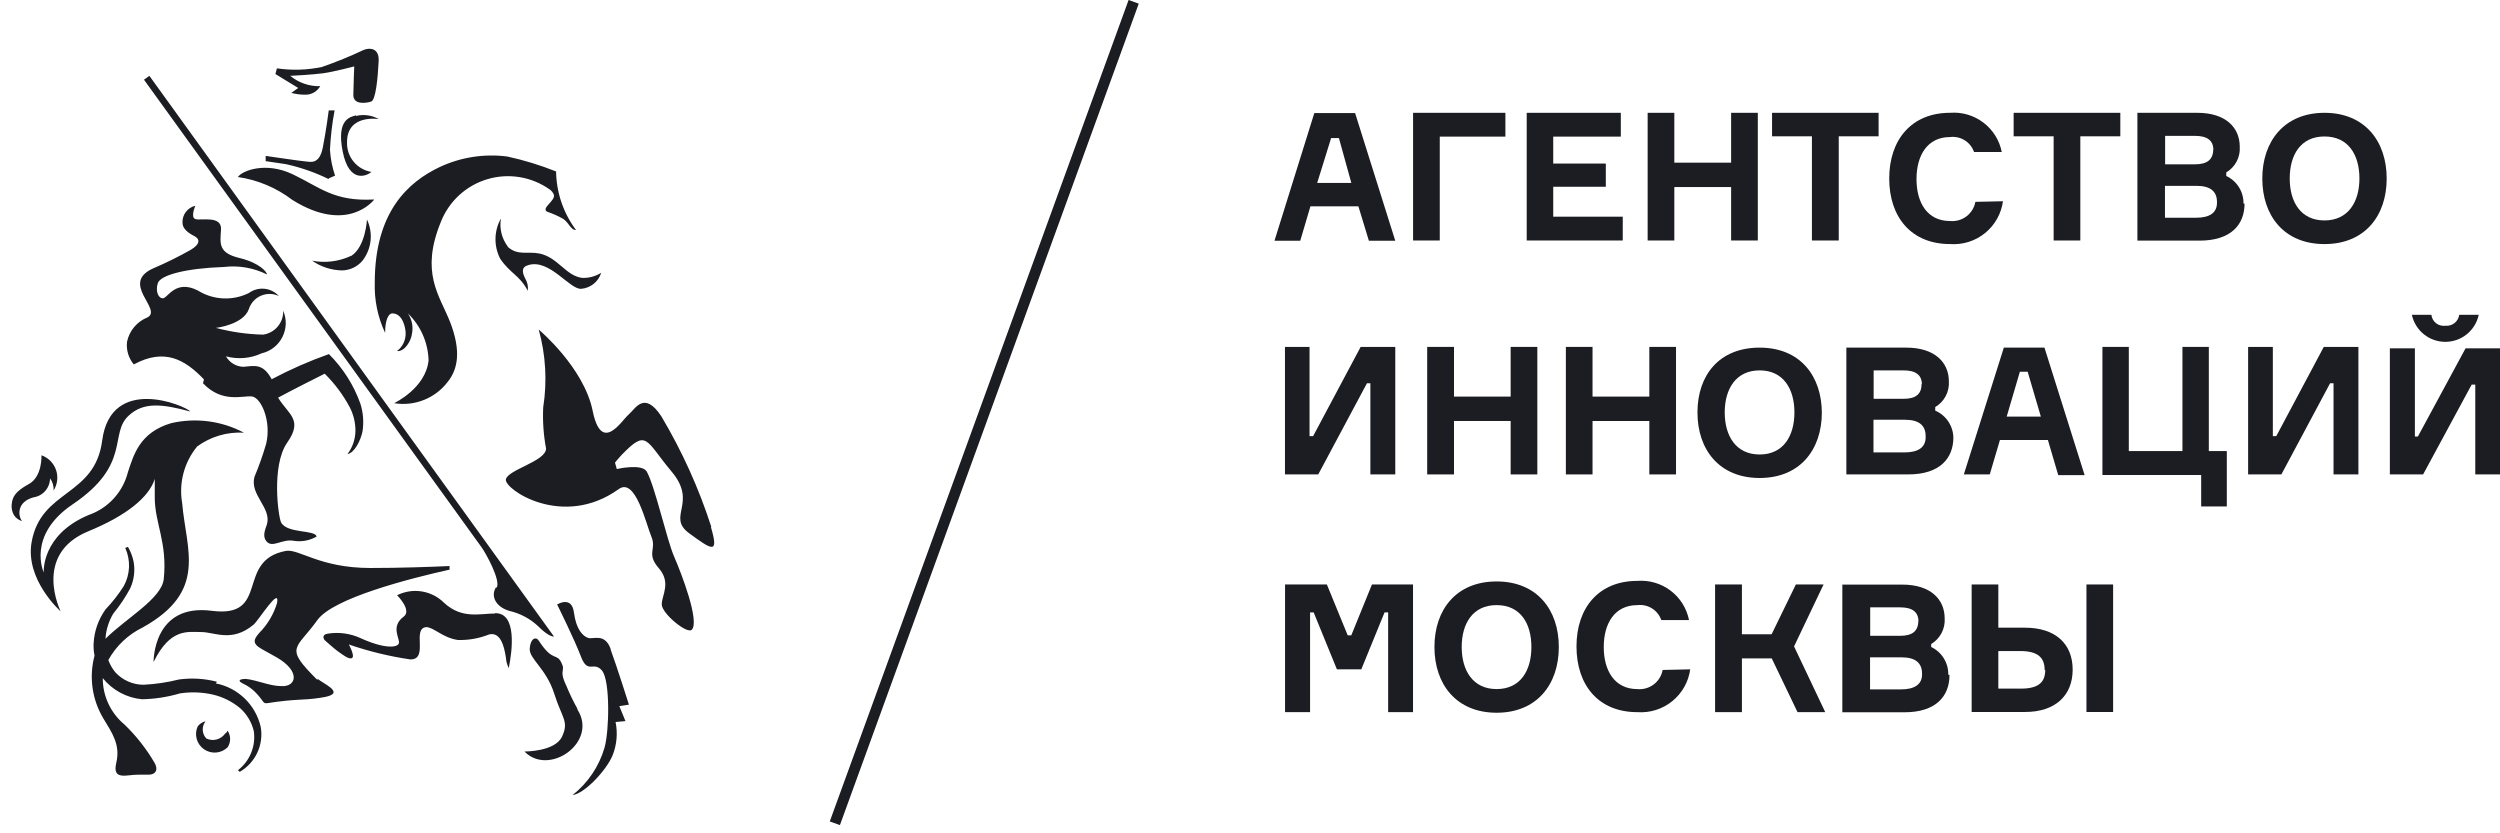 <svg width="138" height="46" viewBox="0 0 138 46" fill="none" xmlns="http://www.w3.org/2000/svg">
<path fill-rule="evenodd" clip-rule="evenodd" d="M72.708 10.099H74.594L73.908 7.62H73.478L72.708 10.099ZM74.983 11.388H72.336L71.774 13.288H70.351L72.551 6.24H74.801L77.018 13.288H75.562L74.983 11.388Z" fill="#1C1D22"/>
<path fill-rule="evenodd" clip-rule="evenodd" d="M79.475 7.541V13.275H78.002V6.227H83.098V7.541H79.475Z" fill="#1C1D22"/>
<path fill-rule="evenodd" clip-rule="evenodd" d="M89.576 11.961V13.275H84.274V6.227H89.469V7.541H85.738V9.028H88.641V10.309H85.738V11.961H89.576Z" fill="#1C1D22"/>
<path fill-rule="evenodd" clip-rule="evenodd" d="M97.031 6.227V13.275H95.558V10.325H92.423V13.275H90.95V6.227H92.423V8.979H95.558V6.227H97.031Z" fill="#1C1D22"/>
<path fill-rule="evenodd" clip-rule="evenodd" d="M103.699 7.524H101.499V13.275H100.018V7.524H97.818V6.227H103.699V7.524Z" fill="#1C1D22"/>
<path fill-rule="evenodd" clip-rule="evenodd" d="M110.564 11.109C110.469 11.8 110.114 12.429 109.572 12.868C109.03 13.307 108.34 13.523 107.644 13.472C105.501 13.472 104.285 11.985 104.285 9.853C104.285 7.722 105.51 6.226 107.644 6.226C108.302 6.175 108.957 6.368 109.483 6.767C110.009 7.166 110.37 7.744 110.498 8.391H108.967C108.875 8.123 108.693 7.894 108.452 7.744C108.211 7.594 107.926 7.53 107.644 7.565C106.387 7.565 105.791 8.581 105.791 9.886C105.791 11.192 106.387 12.2 107.644 12.2C107.967 12.23 108.29 12.138 108.549 11.943C108.807 11.747 108.983 11.461 109.042 11.142L110.564 11.109Z" fill="#1C1D22"/>
<path fill-rule="evenodd" clip-rule="evenodd" d="M117.042 7.524H114.834V13.275H113.361V7.524H111.153V6.227H117.042V7.524Z" fill="#1C1D22"/>
<path fill-rule="evenodd" clip-rule="evenodd" d="M122.377 11.152C122.377 10.565 122.013 10.259 121.252 10.259H119.506V12.019H121.227C121.972 12.019 122.377 11.747 122.377 11.193V11.152ZM122.178 8.276C122.178 7.756 121.839 7.5 121.169 7.5H119.515V9.07H121.169C121.839 9.07 122.17 8.805 122.17 8.243L122.178 8.276ZM123.899 11.243C123.899 12.416 123.13 13.283 121.417 13.283H117.984V6.227H121.293C122.873 6.227 123.634 7.053 123.634 8.095C123.655 8.377 123.596 8.66 123.465 8.911C123.333 9.162 123.134 9.372 122.89 9.516V9.714C123.178 9.849 123.421 10.064 123.59 10.334C123.759 10.604 123.846 10.916 123.841 11.234" fill="#1C1D22"/>
<path fill-rule="evenodd" clip-rule="evenodd" d="M130.24 9.854C130.24 8.557 129.636 7.533 128.312 7.533C126.989 7.533 126.393 8.557 126.393 9.854C126.393 11.152 127.005 12.168 128.312 12.168C129.619 12.168 130.24 11.143 130.24 9.854ZM131.745 9.854C131.745 11.904 130.546 13.473 128.312 13.473C126.079 13.473 124.879 11.904 124.879 9.854C124.879 7.805 126.087 6.227 128.312 6.227C130.537 6.227 131.745 7.797 131.745 9.854Z" fill="#1C1D22"/>
<path fill-rule="evenodd" clip-rule="evenodd" d="M72.287 19.149V24.073H72.485L75.108 19.149H77.019V26.188H75.645V21.157H75.455L72.767 26.188H70.93V19.149H72.287Z" fill="#1C1D22"/>
<path fill-rule="evenodd" clip-rule="evenodd" d="M84.861 19.149V26.188H83.388V23.238H80.261V26.188H78.781V19.149H80.261V21.892H83.388V19.149H84.861Z" fill="#1C1D22"/>
<path fill-rule="evenodd" clip-rule="evenodd" d="M92.516 19.149V26.188H91.043V23.239H87.908V26.188H86.436V19.149H87.908V21.892H91.043V19.149H92.516Z" fill="#1C1D22"/>
<path fill-rule="evenodd" clip-rule="evenodd" d="M99.052 22.766C99.052 21.477 98.448 20.445 97.133 20.445C95.817 20.445 95.205 21.477 95.205 22.766C95.205 24.055 95.817 25.088 97.133 25.088C98.448 25.088 99.052 24.055 99.052 22.766ZM100.566 22.766C100.566 24.824 99.358 26.385 97.133 26.385C94.907 26.385 93.7 24.824 93.7 22.766C93.7 20.709 94.899 19.189 97.133 19.189C99.366 19.189 100.566 20.75 100.566 22.808" fill="#1C1D22"/>
<path fill-rule="evenodd" clip-rule="evenodd" d="M106.295 24.072C106.295 23.477 105.923 23.171 105.162 23.171H103.416V24.972H105.145C105.882 24.972 106.295 24.692 106.295 24.146V24.072ZM106.088 21.221C106.088 20.701 105.749 20.445 105.079 20.445H103.425V22.014H105.079C105.749 22.014 106.072 21.758 106.072 21.188L106.088 21.221ZM107.826 24.146C107.826 25.319 107.056 26.187 105.344 26.187H101.919V19.189H105.228C106.808 19.189 107.577 20.015 107.577 21.048C107.596 21.331 107.536 21.614 107.403 21.865C107.27 22.116 107.07 22.325 106.825 22.469V22.667C107.116 22.792 107.365 22.998 107.542 23.26C107.72 23.522 107.818 23.83 107.826 24.146Z" fill="#1C1D22"/>
<path fill-rule="evenodd" clip-rule="evenodd" d="M110.769 22.998H112.655L111.927 20.519H111.497L110.769 22.998ZM113.044 24.287H110.397L109.835 26.187H108.404L110.612 19.189H112.854L115.071 26.228H113.615L113.044 24.287Z" fill="#1C1D22"/>
<path fill-rule="evenodd" clip-rule="evenodd" d="M121.505 26.221H116.054V19.149H117.51V24.899H120.471V19.149H121.927V24.899H122.92V27.956H121.505V26.221Z" fill="#1C1D22"/>
<path fill-rule="evenodd" clip-rule="evenodd" d="M125.461 19.149V24.073H125.651L128.273 19.149H130.184V26.188H128.811V21.156H128.621L125.932 26.188H124.096V19.149H125.461Z" fill="#1C1D22"/>
<path fill-rule="evenodd" clip-rule="evenodd" d="M136.826 17.378C136.736 17.8 136.503 18.179 136.168 18.45C135.832 18.722 135.413 18.87 134.981 18.87C134.549 18.87 134.13 18.722 133.794 18.45C133.458 18.179 133.226 17.8 133.136 17.378H134.212C134.222 17.469 134.25 17.556 134.294 17.635C134.339 17.715 134.398 17.785 134.47 17.841C134.541 17.897 134.623 17.938 134.711 17.962C134.799 17.986 134.891 17.993 134.981 17.982C135.162 18 135.344 17.948 135.488 17.835C135.631 17.723 135.725 17.559 135.75 17.378H136.826ZM133.302 19.229V24.096H133.467L136.098 19.229H138V26.186H136.635V21.229H136.437L133.757 26.186H131.92V19.229H133.302Z" fill="#1C1D22"/>
<path fill-rule="evenodd" clip-rule="evenodd" d="M70.935 32.261H73.243L74.393 35.07H74.591L75.733 32.261H77.999V39.309H76.626V33.806H76.427L75.145 36.946H73.797L72.515 33.806H72.316V39.309H70.935V32.261Z" fill="#1C1D22"/>
<path fill-rule="evenodd" clip-rule="evenodd" d="M84.533 35.715C84.533 34.427 83.937 33.402 82.614 33.402C81.29 33.402 80.686 34.427 80.686 35.715C80.686 37.005 81.299 38.037 82.614 38.037C83.929 38.037 84.533 37.013 84.533 35.715ZM86.047 35.715C86.047 37.773 84.839 39.343 82.614 39.343C80.389 39.343 79.181 37.773 79.181 35.715C79.181 33.658 80.38 32.096 82.614 32.096C84.847 32.096 86.047 33.666 86.047 35.715Z" fill="#1C1D22"/>
<path fill-rule="evenodd" clip-rule="evenodd" d="M93.3 36.948C93.205 37.639 92.851 38.267 92.308 38.706C91.766 39.145 91.076 39.361 90.38 39.311C88.238 39.311 87.022 37.824 87.022 35.684C87.022 33.544 88.254 32.065 90.38 32.065C91.039 32.014 91.693 32.206 92.219 32.605C92.745 33.004 93.106 33.582 93.234 34.229H91.704C91.611 33.961 91.429 33.733 91.188 33.582C90.948 33.432 90.662 33.369 90.38 33.403C89.123 33.403 88.527 34.419 88.527 35.717C88.527 37.014 89.123 38.038 90.38 38.038C90.703 38.069 91.026 37.977 91.285 37.781C91.544 37.585 91.72 37.3 91.778 36.981L93.3 36.948Z" fill="#1C1D22"/>
<path fill-rule="evenodd" clip-rule="evenodd" d="M94.673 32.261H96.154V35.013H97.792L99.132 32.261H100.662L99.032 35.682L100.753 39.309H99.223L97.8 36.343H96.154V39.309H94.673V32.261Z" fill="#1C1D22"/>
<path fill-rule="evenodd" clip-rule="evenodd" d="M106.097 37.186C106.097 36.591 105.725 36.285 104.972 36.285H103.227V38.053H104.947C105.692 38.053 106.097 37.773 106.097 37.227V37.186ZM105.899 34.302C105.899 33.782 105.56 33.526 104.89 33.526H103.235V35.096H104.89C105.56 35.096 105.891 34.839 105.891 34.269L105.899 34.302ZM107.611 37.269C107.611 38.442 106.85 39.318 105.129 39.318H101.697V32.27H105.005C106.585 32.27 107.346 33.096 107.346 34.137C107.364 34.418 107.304 34.698 107.172 34.948C107.041 35.197 106.844 35.405 106.602 35.55V35.715C106.889 35.852 107.13 36.067 107.297 36.337C107.464 36.606 107.55 36.918 107.545 37.236" fill="#1C1D22"/>
<path fill-rule="evenodd" clip-rule="evenodd" d="M115.172 39.301H116.644V32.261H115.172V39.301ZM112.864 36.979C112.864 36.318 112.508 35.938 111.524 35.938H110.308V38.012H111.557C112.541 38.012 112.897 37.648 112.897 36.979H112.864ZM108.835 39.301V32.261H110.308V34.649H111.788C113.443 34.649 114.411 35.525 114.411 36.962C114.411 38.4 113.443 39.301 111.788 39.301H108.835Z" fill="#1C1D22"/>
<path fill-rule="evenodd" clip-rule="evenodd" d="M12.44 40.475C12.329 40.642 12.162 40.763 11.969 40.816C11.775 40.87 11.569 40.851 11.389 40.764C11.269 40.637 11.199 40.471 11.191 40.297C11.184 40.122 11.239 39.951 11.348 39.814C11.171 39.854 11.016 39.957 10.909 40.103C10.812 40.321 10.795 40.565 10.859 40.795C10.923 41.024 11.066 41.224 11.261 41.36C11.457 41.496 11.694 41.559 11.932 41.54C12.17 41.52 12.393 41.418 12.564 41.251C12.654 41.116 12.703 40.956 12.703 40.793C12.703 40.63 12.654 40.47 12.564 40.334C12.538 40.386 12.505 40.433 12.464 40.475H12.44ZM28.033 13.613C27.866 13.394 27.746 13.143 27.681 12.876C27.615 12.609 27.606 12.331 27.652 12.06C27.462 12.398 27.358 12.778 27.351 13.166C27.344 13.554 27.433 13.937 27.611 14.283C28.173 15.109 28.686 15.191 29.133 16.051C29.165 15.822 29.118 15.589 29 15.39C28.827 15.043 28.752 14.745 29.174 14.63C30.341 14.283 31.433 15.976 32.078 15.943C32.33 15.923 32.57 15.828 32.768 15.671C32.965 15.513 33.111 15.3 33.186 15.059C32.872 15.255 32.506 15.353 32.136 15.34C31.226 15.224 30.796 14.2 29.77 13.993C29.116 13.861 28.562 14.134 28.008 13.605L28.033 13.613ZM27.387 32.41C27.081 32.857 27.313 33.485 28.124 33.724C28.708 33.858 29.248 34.143 29.687 34.55C30.208 35.071 30.456 35.137 30.581 35.137L8.246 4.186L7.948 4.4C7.948 4.4 20.852 22.264 26.585 30.213C26.8 30.51 27.669 32.055 27.412 32.452L27.387 32.41ZM27.321 33.865C26.494 33.865 25.501 34.187 24.517 33.278C24.183 32.944 23.753 32.724 23.286 32.648C22.82 32.573 22.342 32.646 21.919 32.857C21.919 32.857 22.747 33.683 22.292 34.03C21.531 34.592 22.093 35.253 22.019 35.509C21.944 35.765 21.192 35.815 19.909 35.228C19.339 34.964 18.702 34.878 18.081 34.98C17.75 35.03 17.858 35.278 17.932 35.344C18.007 35.41 18.47 35.831 18.677 35.972C18.884 36.112 19.272 36.434 19.438 36.319C19.603 36.203 19.256 35.575 19.256 35.575C20.361 35.956 21.499 36.232 22.656 36.401C23.681 36.401 22.722 34.699 23.524 34.617C23.938 34.617 24.442 35.211 25.278 35.327C25.866 35.344 26.452 35.24 26.999 35.021C27.611 34.873 27.826 35.625 27.925 36.294C27.938 36.498 27.992 36.697 28.082 36.88C28.281 35.922 28.546 33.815 27.321 33.848V33.865ZM33.707 35.815C33.377 34.922 32.739 35.311 32.458 35.211C32.177 35.112 31.805 34.757 31.681 33.807C31.557 32.857 30.754 33.369 30.754 33.369C30.754 33.369 31.689 35.245 32.069 36.244C32.45 37.244 32.764 36.467 33.228 37.013C33.691 37.558 33.633 40.367 33.368 41.276C33.067 42.309 32.451 43.221 31.606 43.887C32.26 43.813 33.468 42.532 33.815 41.697C34.047 41.112 34.105 40.472 33.98 39.855L34.526 39.805L34.187 38.979L34.717 38.897C34.717 38.897 34.038 36.748 33.707 35.856V35.815ZM11.976 37.632C11.291 37.454 10.577 37.412 9.875 37.508C9.236 37.669 8.582 37.765 7.923 37.798C7.628 37.797 7.337 37.736 7.068 37.616C6.798 37.496 6.557 37.322 6.36 37.104C6.197 36.903 6.068 36.677 5.979 36.434C6.412 35.652 7.077 35.023 7.882 34.633C11.472 32.633 10.281 30.386 10.057 27.783C9.96 27.232 9.983 26.665 10.126 26.123C10.269 25.581 10.527 25.076 10.884 24.644C11.63 24.099 12.543 23.83 13.465 23.884C12.238 23.233 10.816 23.045 9.462 23.355C7.691 23.867 7.369 25.148 7.063 26.057C6.927 26.6 6.657 27.102 6.279 27.516C5.901 27.93 5.425 28.243 4.895 28.428C2.265 29.527 2.414 31.601 2.414 31.601C2.414 31.601 1.462 29.552 4.019 27.833C7.261 25.643 6.012 23.958 7.096 22.95C7.923 22.173 8.957 22.297 10.512 22.718C10.231 22.388 6.12 20.661 5.64 24.321C5.235 27.436 2.257 26.998 1.744 29.932C1.38 32.006 3.349 33.749 3.349 33.749C3.349 33.749 1.777 30.601 4.871 29.328C7.005 28.453 8.229 27.436 8.543 26.437C8.543 26.759 8.543 27.098 8.543 27.47C8.543 28.882 9.247 29.948 9.04 31.956C8.932 33.047 6.939 34.137 5.822 35.261C5.852 34.771 6 34.295 6.252 33.873C6.609 33.439 6.922 32.971 7.187 32.477C7.397 32.02 7.464 31.51 7.377 31.014C7.319 30.723 7.213 30.444 7.063 30.188L6.914 30.246C7.065 30.579 7.136 30.943 7.122 31.309C7.107 31.675 7.008 32.032 6.831 32.353C6.54 32.811 6.204 33.24 5.83 33.633C5.433 34.182 5.203 34.833 5.168 35.509C5.156 35.739 5.173 35.969 5.218 36.195C5.064 36.77 5.027 37.37 5.108 37.961C5.189 38.551 5.386 39.119 5.69 39.632C6.186 40.458 6.657 41.103 6.418 42.111C6.178 43.119 7.021 42.747 7.633 42.763H8.204C8.601 42.763 8.759 42.474 8.519 42.086C8.066 41.314 7.509 40.608 6.864 39.987C6.49 39.676 6.189 39.285 5.983 38.844C5.777 38.402 5.671 37.921 5.673 37.434C5.937 37.762 6.264 38.034 6.635 38.234C7.006 38.434 7.413 38.558 7.832 38.599C8.541 38.586 9.245 38.478 9.925 38.277C10.536 38.182 11.159 38.205 11.761 38.343C12.312 38.474 12.825 38.732 13.259 39.095C13.632 39.43 13.894 39.871 14.011 40.359C14.069 40.764 14.018 41.177 13.864 41.555C13.71 41.934 13.458 42.266 13.134 42.516L13.234 42.606C13.658 42.361 13.996 41.992 14.203 41.549C14.411 41.106 14.476 40.61 14.392 40.128C14.256 39.53 13.949 38.984 13.508 38.557C13.068 38.131 12.513 37.841 11.91 37.723L11.976 37.632ZM11.207 21.157C12.266 22.272 13.399 21.826 13.904 21.884C14.408 21.942 14.996 23.239 14.69 24.503C14.509 25.124 14.294 25.733 14.044 26.329C13.78 27.329 15.012 28.04 14.731 28.957C14.648 29.213 14.475 29.576 14.69 29.857C15.021 30.303 15.558 29.717 16.245 29.857C16.671 29.918 17.105 29.833 17.477 29.618C17.395 29.229 15.864 29.469 15.517 28.841C15.368 28.56 14.963 25.701 15.856 24.429C16.749 23.156 15.914 22.884 15.351 21.95C16.121 21.529 17.924 20.628 17.924 20.628C18.48 21.177 18.948 21.806 19.314 22.495C19.517 22.895 19.622 23.337 19.62 23.784C19.614 24.247 19.461 24.696 19.181 25.065C19.554 25.007 19.901 24.338 20.009 23.826C20.091 23.309 20.051 22.78 19.893 22.281C19.525 21.251 18.931 20.317 18.156 19.546C17.07 19.931 16.014 20.395 14.996 20.934C14.516 20.033 14.028 20.198 13.432 20.248C13.236 20.241 13.045 20.185 12.877 20.084C12.709 19.982 12.57 19.84 12.473 19.67C13.128 19.848 13.825 19.79 14.441 19.504C14.687 19.448 14.917 19.337 15.115 19.182C15.313 19.027 15.475 18.83 15.588 18.605C15.702 18.381 15.765 18.134 15.773 17.882C15.78 17.631 15.732 17.381 15.633 17.15C15.644 17.468 15.537 17.779 15.332 18.023C15.128 18.267 14.84 18.427 14.524 18.472C13.644 18.451 12.769 18.326 11.918 18.1C11.918 18.1 13.432 17.926 13.738 17.059C13.79 16.896 13.877 16.747 13.991 16.62C14.105 16.493 14.246 16.393 14.402 16.325C14.559 16.257 14.729 16.223 14.899 16.225C15.07 16.228 15.238 16.267 15.393 16.34C15.186 16.113 14.903 15.97 14.597 15.94C14.292 15.909 13.986 15.993 13.738 16.175C13.295 16.394 12.803 16.496 12.31 16.471C11.816 16.447 11.337 16.296 10.918 16.034C9.693 15.414 9.263 16.439 9.007 16.464C8.75 16.489 8.568 16.092 8.709 15.637C8.85 15.183 10.248 14.811 12.357 14.737C13.174 14.639 14.003 14.783 14.739 15.15C14.739 15.034 14.367 14.522 13.217 14.241C12.067 13.96 12.142 13.489 12.2 12.68C12.258 11.87 11.075 12.192 10.785 12.093C10.496 11.994 10.785 11.357 10.785 11.357C10.575 11.406 10.388 11.527 10.258 11.699C10.128 11.871 10.062 12.084 10.074 12.3C10.074 12.63 10.405 12.87 10.719 13.027C11.033 13.184 11.083 13.464 10.521 13.795C9.872 14.162 9.204 14.493 8.519 14.787C6.55 15.613 9.007 17.075 8.138 17.521C7.855 17.635 7.604 17.817 7.408 18.05C7.212 18.284 7.076 18.562 7.013 18.86C6.986 19.084 7.005 19.31 7.069 19.526C7.133 19.742 7.241 19.943 7.385 20.116C9.081 19.199 10.206 19.843 11.257 20.942L11.207 21.157ZM21.258 18.372C21.258 17.654 21.448 17.306 21.647 17.298C22.25 17.298 22.383 18.125 22.391 18.364C22.4 18.56 22.361 18.755 22.278 18.932C22.194 19.109 22.068 19.263 21.911 19.38C22.341 19.422 22.689 18.819 22.738 18.439C22.78 18.243 22.781 18.042 22.743 17.846C22.704 17.65 22.627 17.464 22.515 17.298C23.221 17.981 23.63 18.912 23.657 19.893C23.5 21.438 21.754 22.256 21.754 22.256C22.311 22.348 22.882 22.285 23.405 22.075C23.929 21.866 24.385 21.517 24.724 21.066C25.253 20.397 25.485 19.413 24.84 17.761C24.261 16.299 23.185 15.059 24.335 12.25C24.555 11.688 24.901 11.184 25.345 10.775C25.79 10.367 26.322 10.064 26.9 9.892C27.479 9.719 28.09 9.68 28.686 9.778C29.282 9.876 29.848 10.108 30.341 10.457C30.445 10.528 30.525 10.629 30.572 10.746C30.688 11.068 29.836 11.498 30.208 11.688C30.515 11.792 30.812 11.924 31.093 12.085C31.358 12.283 31.408 12.456 31.548 12.58C31.578 12.617 31.616 12.647 31.659 12.667C31.702 12.687 31.749 12.697 31.797 12.696C31.098 11.762 30.713 10.631 30.696 9.465C29.822 9.116 28.92 8.839 28 8.639C26.729 8.475 25.438 8.676 24.277 9.218C22.532 10.044 20.687 11.696 20.687 15.596C20.656 16.547 20.848 17.493 21.25 18.356L21.258 18.372ZM1.851 27.453C2.103 27.415 2.334 27.289 2.501 27.096C2.668 26.904 2.76 26.658 2.761 26.404C2.905 26.596 2.975 26.833 2.96 27.073C3.066 26.906 3.132 26.718 3.155 26.522C3.178 26.326 3.157 26.127 3.093 25.941C3.028 25.754 2.923 25.585 2.784 25.445C2.645 25.304 2.476 25.197 2.29 25.131C2.29 25.131 2.348 26.304 1.595 26.718C0.842 27.131 0.685 27.42 0.644 27.849C0.624 28.057 0.67 28.265 0.776 28.444C0.881 28.598 1.036 28.712 1.214 28.767C0.983 28.453 0.933 27.701 1.851 27.453ZM20.637 11.011C18.437 11.134 17.668 10.341 16.162 9.622C14.657 8.904 13.358 9.424 13.134 9.771C14.227 9.931 15.26 10.366 16.137 11.035C19.19 12.944 20.637 11.035 20.637 11.035V11.011ZM19.653 6.367C19.33 6.458 18.561 6.582 18.917 8.366C19.272 10.151 20.249 9.713 20.505 9.49C20.116 9.428 19.765 9.225 19.516 8.92C19.267 8.616 19.14 8.23 19.157 7.838C19.157 6.284 20.91 6.574 20.91 6.574C20.528 6.359 20.079 6.297 19.653 6.4V6.367ZM39.266 29.089C38.578 26.954 37.651 24.903 36.503 22.975C35.552 21.545 35.072 22.57 34.692 22.892C34.311 23.214 33.203 25.082 32.715 22.677C32.227 20.273 29.737 18.191 29.737 18.191C30.126 19.589 30.21 21.054 29.985 22.487C29.949 23.248 30.002 24.011 30.142 24.759C30.142 25.462 28.033 25.924 27.925 26.461C27.818 26.998 31.06 29.221 34.154 26.998C35.081 26.329 35.66 28.924 35.957 29.626C36.255 30.328 35.66 30.551 36.363 31.361C37.066 32.171 36.528 32.857 36.528 33.361C36.528 33.865 37.926 35.013 38.183 34.765C38.638 34.319 37.62 31.659 37.215 30.733C36.809 29.808 36.156 26.841 35.701 26.032C35.436 25.569 34.047 25.891 34.047 25.891L33.947 25.536C33.947 25.536 34.138 25.296 34.311 25.115C35.726 23.652 35.61 24.288 37.074 26.032C38.538 27.775 36.776 28.511 38.042 29.436C39.308 30.361 39.696 30.626 39.241 29.089H39.266ZM16.079 5.128C16.349 5.2 16.628 5.233 16.907 5.227C17.064 5.22 17.218 5.174 17.352 5.091C17.487 5.009 17.599 4.893 17.676 4.756C17.073 4.773 16.485 4.57 16.021 4.186C16.021 4.186 17.229 4.128 17.833 4.045C18.437 3.963 19.554 3.665 19.554 3.665C19.554 3.665 19.512 4.657 19.504 5.235C19.496 5.813 20.24 5.689 20.488 5.607C20.737 5.524 20.852 4.359 20.902 3.376C20.943 2.632 20.389 2.624 20.075 2.756C19.323 3.112 18.553 3.426 17.767 3.698C16.951 3.869 16.11 3.894 15.285 3.773L15.203 4.087L16.46 4.855L16.079 5.128ZM18.147 9.845L18.495 9.697C18.339 9.235 18.244 8.754 18.214 8.267C18.249 7.538 18.334 6.812 18.47 6.094H18.147C18.147 6.094 18.007 7.193 17.817 8.152C17.626 9.11 17.122 8.928 16.873 8.912C16.625 8.895 14.665 8.606 14.665 8.606V8.895L15.782 9.061C16.6 9.241 17.394 9.519 18.147 9.887V9.845ZM19.372 14.126C18.704 14.439 17.953 14.531 17.229 14.39C17.714 14.73 18.291 14.917 18.884 14.927C19.099 14.923 19.31 14.873 19.504 14.78C19.698 14.688 19.87 14.555 20.009 14.39C20.256 14.071 20.411 13.69 20.455 13.289C20.498 12.888 20.43 12.482 20.257 12.118C20.257 12.118 20.182 13.621 19.388 14.126H19.372ZM17.519 37.533C15.658 35.682 16.336 35.881 17.519 34.228C18.396 33.005 22.664 31.923 24.815 31.444V31.245C23.723 31.295 22.085 31.353 20.447 31.353C17.634 31.353 16.501 30.279 15.773 30.411C12.977 30.94 14.946 34.137 11.687 33.716C8.428 33.294 8.477 36.542 8.477 36.542C9.404 34.658 10.363 34.889 11.108 34.889C11.852 34.889 12.804 35.484 14.003 34.476C14.268 34.253 15.467 32.32 15.293 33.286C15.106 33.909 14.768 34.477 14.309 34.939C14.036 35.261 13.871 35.501 14.441 35.823L15.269 36.286C16.601 37.046 16.377 37.938 15.509 37.872C14.896 37.872 14.168 37.533 13.556 37.475C13.308 37.475 13.027 37.55 13.424 37.74C13.659 37.849 13.875 37.997 14.061 38.178C15.037 39.153 13.871 38.764 16.658 38.616C17.1 38.6 17.54 38.55 17.974 38.467C19.082 38.227 17.775 37.715 17.535 37.467L17.519 37.533ZM31.871 39.12C31.642 38.708 31.438 38.283 31.259 37.847C30.812 36.913 31.259 37.095 30.978 36.558C30.696 36.021 30.514 36.558 29.737 35.36C29.588 35.129 29.282 35.228 29.24 35.798C29.199 36.368 30.15 36.897 30.589 38.277C31.027 39.657 31.416 39.814 31.027 40.657C30.638 41.499 28.951 41.483 28.951 41.483C30.299 42.879 33.037 40.97 31.871 39.161" fill="#1C1D22"/>
<path d="M62.299 -0.001L45.803 45.343L46.363 45.546L62.859 0.202L62.299 -0.001Z" fill="#1C1D22"/>
</svg>

